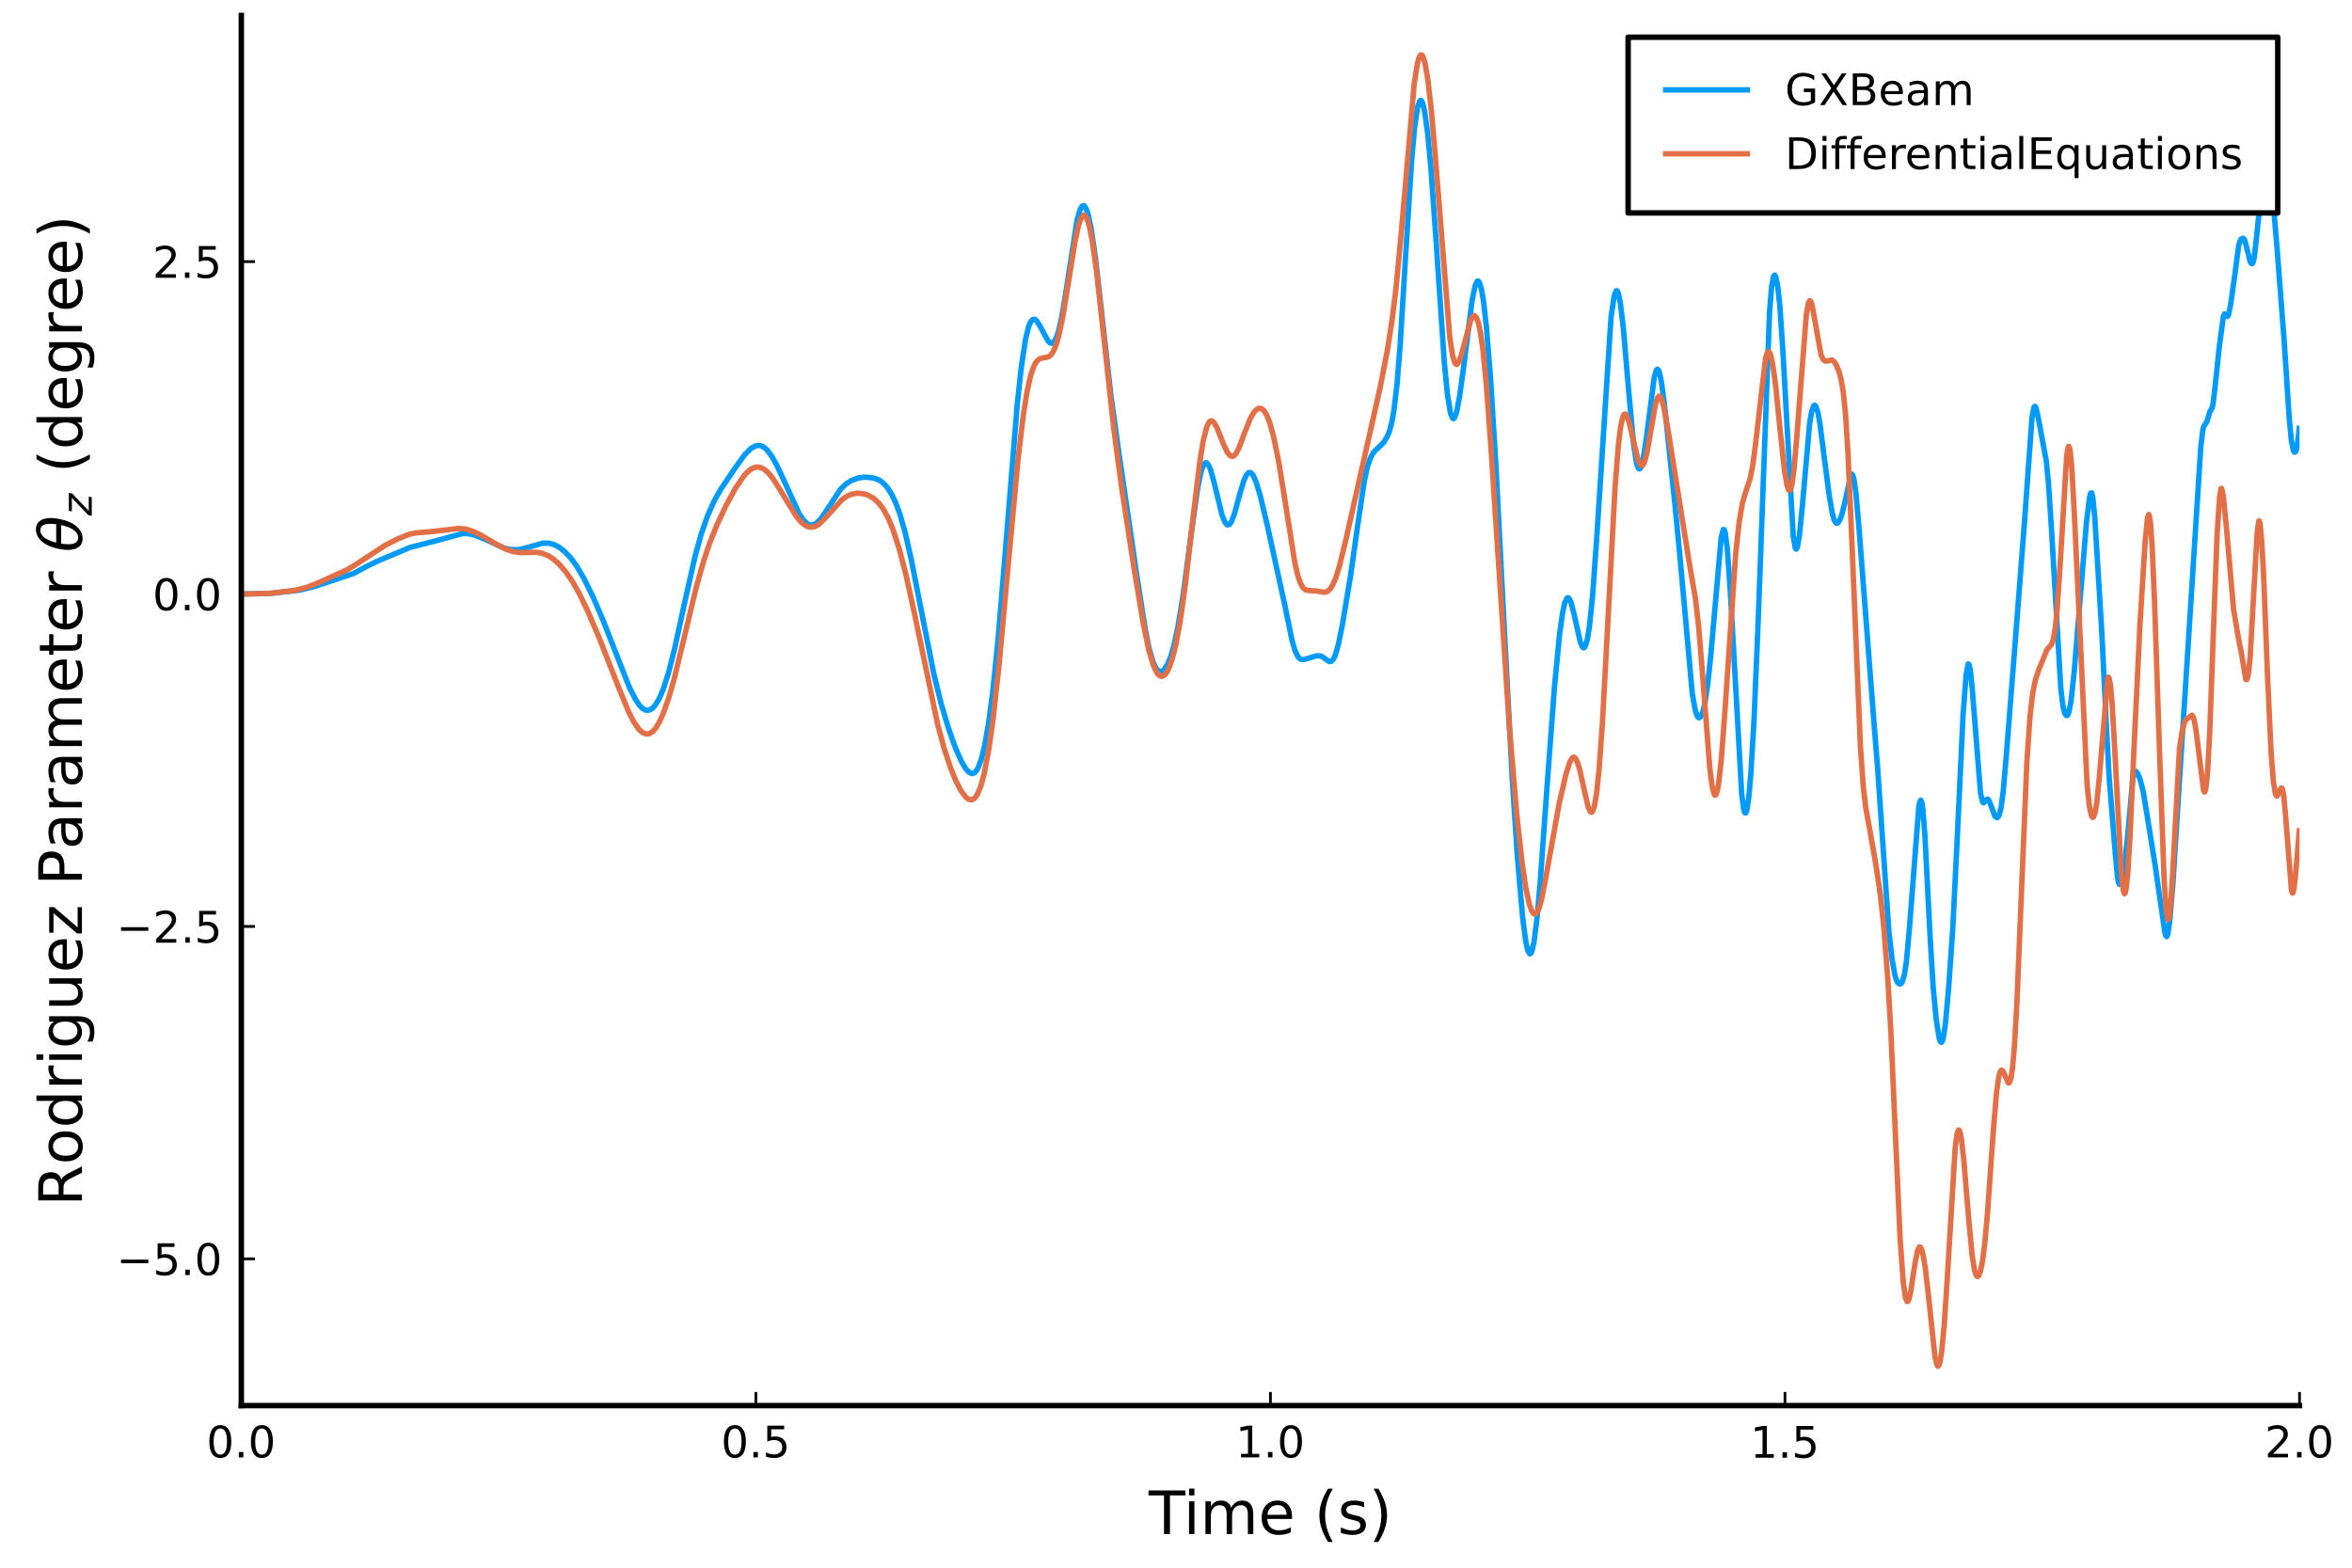 <?xml version="1.0" encoding="utf-8" standalone="no"?>
<!DOCTYPE svg PUBLIC "-//W3C//DTD SVG 1.1//EN"
  "http://www.w3.org/Graphics/SVG/1.1/DTD/svg11.dtd">
<!-- Created with matplotlib (https://matplotlib.org/) -->
<svg height="288pt" version="1.1" viewBox="0 0 432 288" width="432pt" xmlns="http://www.w3.org/2000/svg" xmlns:xlink="http://www.w3.org/1999/xlink">
 <defs>
  <style type="text/css">*{stroke-linecap:butt;stroke-linejoin:round;}</style>
 </defs>
 <g id="figure_1">
  <g id="patch_1">
   <path d="M 0 288 
L 432 288 
L 432 0 
L 0 0 
z
" style="fill:#ffffff;"/>
  </g>
  <g id="axes_1">
   <g id="patch_2">
    <path d="M 44.325 258.225 
L 422.362 258.225 
L 422.362 2.835 
L 44.325 2.835 
z
" style="fill:#ffffff;"/>
   </g>
   <g id="line2d_1">
    <path clip-path="url(#p5c892907d4)" d="M 44.325 109.13 
L 49.617 109.021 
L 54.91 108.439 
L 57.556 107.808 
L 64.928 105.363 
L 67.385 104.028 
L 69.464 103.027 
L 75.324 100.568 
L 77.025 100.132 
L 80.427 99.256 
L 84.964 98.013 
L 86.098 98.053 
L 87.232 98.328 
L 89.122 99.085 
L 92.524 100.671 
L 93.658 100.939 
L 94.982 101.002 
L 96.116 100.795 
L 99.707 99.779 
L 100.841 99.798 
L 101.786 100.052 
L 102.731 100.564 
L 103.676 101.299 
L 104.811 102.483 
L 105.945 104.038 
L 107.268 106.308 
L 108.969 109.765 
L 110.67 113.711 
L 113.127 119.986 
L 115.585 126.231 
L 116.719 128.479 
L 117.475 129.607 
L 118.042 130.169 
L 118.609 130.471 
L 119.176 130.477 
L 119.743 130.182 
L 120.31 129.602 
L 121.066 128.383 
L 121.822 126.61 
L 122.767 123.67 
L 123.901 119.19 
L 125.792 110.53 
L 127.682 102.13 
L 128.816 98.039 
L 129.95 94.795 
L 131.084 92.22 
L 132.407 89.846 
L 135.054 85.927 
L 136.755 83.579 
L 137.889 82.415 
L 138.645 81.976 
L 139.212 81.822 
L 139.779 81.889 
L 140.346 82.184 
L 140.913 82.698 
L 141.669 83.702 
L 142.614 85.349 
L 143.748 87.739 
L 146.773 94.351 
L 147.529 95.493 
L 148.285 96.228 
L 148.852 96.468 
L 149.419 96.419 
L 149.986 96.092 
L 150.742 95.326 
L 151.687 93.986 
L 154.333 89.948 
L 155.279 89.001 
L 156.224 88.355 
L 157.547 87.83 
L 158.681 87.657 
L 159.815 87.723 
L 160.76 87.907 
L 161.516 88.225 
L 162.272 88.773 
L 163.028 89.619 
L 163.784 90.831 
L 164.54 92.423 
L 165.297 94.481 
L 166.242 97.801 
L 167.376 102.781 
L 169.077 111.467 
L 171.534 123.869 
L 172.857 129.257 
L 174.18 133.716 
L 175.504 137.446 
L 176.638 139.975 
L 177.394 141.237 
L 177.961 141.853 
L 178.528 142.11 
L 178.906 142.014 
L 179.284 141.654 
L 179.662 141.03 
L 180.229 139.502 
L 180.796 137.257 
L 181.552 133.038 
L 182.308 127.384 
L 183.253 118.205 
L 184.387 104.623 
L 186.845 74.259 
L 187.601 67.352 
L 188.357 62.362 
L 188.924 60.027 
L 189.302 59.124 
L 189.68 58.696 
L 190.058 58.663 
L 190.436 58.97 
L 191.003 59.885 
L 192.515 62.677 
L 192.893 63.011 
L 193.271 63.043 
L 193.649 62.718 
L 194.027 62.031 
L 194.405 60.933 
L 194.973 58.486 
L 195.729 53.988 
L 197.808 40.545 
L 198.375 38.524 
L 198.753 37.875 
L 198.942 37.769 
L 199.131 37.814 
L 199.509 38.374 
L 199.887 39.52 
L 200.454 42.217 
L 201.21 47.431 
L 202.344 57.466 
L 204.045 72.672 
L 205.369 82.224 
L 208.771 105.534 
L 210.283 115.226 
L 211.039 119.017 
L 211.795 121.647 
L 212.362 122.817 
L 212.74 123.231 
L 213.118 123.381 
L 213.496 123.275 
L 213.874 122.949 
L 214.441 122.057 
L 215.008 120.692 
L 215.576 118.778 
L 216.332 115.31 
L 217.277 109.521 
L 218.6 99.492 
L 219.923 90.004 
L 220.49 87.131 
L 220.868 85.849 
L 221.246 85.155 
L 221.435 85.015 
L 221.624 85.019 
L 222.002 85.458 
L 222.38 86.387 
L 222.947 88.434 
L 224.459 94.643 
L 225.026 96.019 
L 225.405 96.416 
L 225.783 96.375 
L 226.161 95.883 
L 226.728 94.422 
L 227.673 90.937 
L 228.429 88.376 
L 228.996 87.158 
L 229.374 86.809 
L 229.752 86.849 
L 230.13 87.271 
L 230.697 88.507 
L 231.453 90.978 
L 232.776 96.54 
L 235.99 111.207 
L 237.313 117.651 
L 237.88 119.579 
L 238.447 120.726 
L 238.825 121.083 
L 239.203 121.194 
L 239.77 121.093 
L 241.849 120.471 
L 242.605 120.505 
L 243.172 120.858 
L 244.117 121.529 
L 244.495 121.51 
L 244.873 121.142 
L 245.251 120.381 
L 245.819 118.4 
L 246.575 114.693 
L 248.087 105.604 
L 249.41 96.245 
L 250.544 88.621 
L 251.111 85.909 
L 251.678 84.193 
L 252.245 83.163 
L 252.812 82.566 
L 254.135 81.31 
L 254.891 80.007 
L 255.269 78.998 
L 255.648 77.521 
L 256.026 75.428 
L 256.593 70.614 
L 257.16 63.596 
L 258.105 48.111 
L 259.239 30.004 
L 259.806 23.57 
L 260.373 19.674 
L 260.751 18.566 
L 260.94 18.427 
L 261.129 18.562 
L 261.318 18.978 
L 261.696 20.626 
L 262.263 24.843 
L 262.83 30.986 
L 263.775 44.333 
L 265.287 66.627 
L 265.855 72.442 
L 266.422 75.936 
L 266.8 76.834 
L 266.989 76.9 
L 267.178 76.724 
L 267.556 75.655 
L 268.123 72.619 
L 268.879 67.043 
L 270.391 55.133 
L 270.958 52.432 
L 271.336 51.653 
L 271.525 51.641 
L 271.714 51.884 
L 272.092 53.085 
L 272.47 55.249 
L 273.037 60.307 
L 273.793 69.807 
L 274.738 85.177 
L 276.251 114.5 
L 277.763 143.078 
L 278.708 157.458 
L 279.653 168.422 
L 280.22 172.814 
L 280.598 174.586 
L 280.976 175.23 
L 281.165 175.149 
L 281.354 174.795 
L 281.732 173.199 
L 282.299 168.801 
L 282.866 162.467 
L 284.189 143.98 
L 285.512 126.249 
L 286.458 116.461 
L 287.025 112.464 
L 287.403 110.762 
L 287.781 109.92 
L 287.97 109.798 
L 288.159 109.873 
L 288.537 110.613 
L 289.104 112.793 
L 290.238 117.878 
L 290.616 118.815 
L 290.805 119.004 
L 290.994 118.963 
L 291.183 118.689 
L 291.561 117.42 
L 291.939 115.08 
L 292.506 109.582 
L 293.262 99.059 
L 295.908 58.257 
L 296.476 54.347 
L 296.854 53.402 
L 297.043 53.455 
L 297.232 53.854 
L 297.61 55.618 
L 298.177 60.399 
L 299.122 71.554 
L 300.067 81.769 
L 300.634 85.281 
L 301.012 86.128 
L 301.201 86.118 
L 301.39 85.828 
L 301.768 84.483 
L 302.335 80.933 
L 303.847 69.271 
L 304.225 68 
L 304.414 67.827 
L 304.603 67.968 
L 304.792 68.429 
L 305.17 70.233 
L 305.737 74.527 
L 307.628 92.55 
L 308.573 102.414 
L 310.841 127.538 
L 311.408 130.635 
L 311.786 131.639 
L 311.975 131.832 
L 312.164 131.838 
L 312.353 131.685 
L 312.731 130.892 
L 313.109 129.375 
L 313.676 125.683 
L 314.243 120.18 
L 316.133 98.787 
L 316.512 97.29 
L 316.701 97.319 
L 316.89 97.925 
L 317.268 100.875 
L 317.835 109.022 
L 319.914 146.024 
L 320.292 148.763 
L 320.481 149.331 
L 320.67 149.337 
L 320.859 148.79 
L 321.237 146.183 
L 321.615 141.728 
L 322.182 131.981 
L 322.938 113.965 
L 325.017 57.313 
L 325.395 52.678 
L 325.773 50.699 
L 325.962 50.541 
L 326.151 50.839 
L 326.53 52.656 
L 326.908 56.113 
L 327.475 64.547 
L 329.365 98.482 
L 329.743 100.66 
L 329.932 100.88 
L 330.121 100.554 
L 330.499 98.44 
L 331.066 92.697 
L 332.389 77.722 
L 332.767 75.519 
L 333.145 74.51 
L 333.334 74.442 
L 333.523 74.639 
L 333.901 75.79 
L 334.279 77.867 
L 335.035 83.803 
L 335.98 91.027 
L 336.548 94.314 
L 336.926 95.663 
L 337.304 96.131 
L 337.493 96.098 
L 337.871 95.638 
L 338.249 94.685 
L 338.816 92.483 
L 339.95 87.243 
L 340.139 87.103 
L 340.328 87.347 
L 340.517 88.021 
L 340.895 90.683 
L 341.462 97.165 
L 344.108 131.598 
L 344.864 141.017 
L 346.944 171.189 
L 347.511 176.163 
L 348.078 179.326 
L 348.456 180.381 
L 348.834 180.75 
L 349.023 180.769 
L 349.212 180.654 
L 349.401 180.368 
L 349.779 179.083 
L 350.157 176.628 
L 350.724 170.407 
L 352.425 148.339 
L 352.614 147.32 
L 352.803 146.989 
L 352.992 147.432 
L 353.181 148.687 
L 353.559 153.518 
L 354.504 171.978 
L 355.071 181.397 
L 355.638 187.379 
L 356.205 190.832 
L 356.394 191.355 
L 356.583 191.493 
L 356.773 191.225 
L 356.962 190.536 
L 357.34 187.881 
L 357.907 181.573 
L 358.663 170.68 
L 359.419 155.581 
L 360.553 131.488 
L 361.12 123.936 
L 361.498 121.991 
L 361.687 122.15 
L 361.876 123.033 
L 362.254 126.591 
L 363.766 145.679 
L 364.144 147.325 
L 364.333 147.489 
L 364.711 147.075 
L 364.9 146.858 
L 365.089 146.814 
L 365.278 146.99 
L 365.656 147.875 
L 366.412 149.971 
L 366.791 150.228 
L 366.98 150.112 
L 367.169 149.803 
L 367.547 148.364 
L 367.925 145.55 
L 368.492 138.98 
L 370.004 119.742 
L 371.894 95.228 
L 373.217 76.791 
L 373.595 74.783 
L 373.784 74.643 
L 373.973 74.99 
L 374.351 76.642 
L 375.863 84.764 
L 376.241 88.707 
L 376.808 97.243 
L 378.51 126.419 
L 378.888 129.627 
L 379.266 131.096 
L 379.455 131.39 
L 379.644 131.459 
L 379.833 131.274 
L 380.022 130.781 
L 380.4 128.757 
L 380.967 123.518 
L 382.29 107.335 
L 383.235 95.89 
L 383.802 91.34 
L 383.991 90.609 
L 384.18 90.536 
L 384.369 91.232 
L 384.747 94.964 
L 386.07 116.548 
L 386.826 132.199 
L 387.394 142.801 
L 388.528 156.809 
L 388.906 160.931 
L 389.095 162.058 
L 389.284 162.472 
L 389.473 162.333 
L 389.851 161.104 
L 390.229 158.933 
L 390.796 153.596 
L 391.741 142.996 
L 392.119 141.738 
L 392.308 141.705 
L 392.686 142.191 
L 393.064 143.148 
L 393.631 145.325 
L 394.387 149.901 
L 395.899 159.32 
L 397.601 171.155 
L 397.79 171.893 
L 397.979 172.065 
L 398.168 171.597 
L 398.546 168.998 
L 399.113 162.315 
L 400.058 147.245 
L 401.192 129.725 
L 404.216 82.235 
L 404.594 79.031 
L 404.783 78.317 
L 405.35 77.47 
L 405.917 75.581 
L 406.295 74.953 
L 406.484 74.201 
L 406.862 70.951 
L 407.619 63.748 
L 408.375 58.125 
L 408.564 57.686 
L 408.753 57.745 
L 409.131 58.126 
L 409.32 57.839 
L 409.698 56.033 
L 410.454 50.649 
L 411.21 44.975 
L 411.588 43.952 
L 411.966 43.768 
L 412.155 43.896 
L 412.344 44.258 
L 412.722 45.724 
L 413.289 48.04 
L 413.478 48.396 
L 413.667 48.455 
L 413.856 48.122 
L 414.045 47.273 
L 414.423 43.979 
L 415.179 36.709 
L 415.935 32.256 
L 416.313 30.737 
L 416.502 30.423 
L 416.691 30.646 
L 416.88 31.479 
L 417.448 36.326 
L 418.204 45.214 
L 419.527 62.441 
L 420.472 76.847 
L 420.85 80.797 
L 421.228 82.758 
L 421.417 83.065 
L 421.606 83.012 
L 421.795 82.578 
L 421.984 81.67 
L 422.362 78.205 
L 422.362 78.205 
" style="fill:none;stroke:#009afa;"/>
   </g>
   <g id="matplotlib.axis_1">
    <g id="xtick_1">
     <g id="line2d_2">
      <defs>
       <path d="M 0 0 
L 0 -2.5 
" id="m5d457c2676" style="stroke:#000000;stroke-width:0.5;"/>
      </defs>
      <g>
       <use style="stroke:#000000;stroke-width:0.5;" x="44.325" xlink:href="#m5d457c2676" y="258.225"/>
      </g>
     </g>
     <g id="text_1">
      <!-- $\mathregular{0.0}$ -->
      <g transform="translate(37.925 267.804)scale(0.08 -0.08)">
       <defs>
        <path d="M 31.781 66.406 
Q 24.172 66.406 20.328 58.906 
Q 16.5 51.422 16.5 36.375 
Q 16.5 21.391 20.328 13.891 
Q 24.172 6.391 31.781 6.391 
Q 39.453 6.391 43.281 13.891 
Q 47.125 21.391 47.125 36.375 
Q 47.125 51.422 43.281 58.906 
Q 39.453 66.406 31.781 66.406 
z
M 31.781 74.219 
Q 44.047 74.219 50.516 64.516 
Q 56.984 54.828 56.984 36.375 
Q 56.984 17.969 50.516 8.266 
Q 44.047 -1.422 31.781 -1.422 
Q 19.531 -1.422 13.062 8.266 
Q 6.594 17.969 6.594 36.375 
Q 6.594 54.828 13.062 64.516 
Q 19.531 74.219 31.781 74.219 
z
" id="DejaVuSans-48"/>
        <path d="M 10.688 12.406 
L 21 12.406 
L 21 0 
L 10.688 0 
z
" id="DejaVuSans-46"/>
       </defs>
       <use transform="translate(0 0.781)" xlink:href="#DejaVuSans-48"/>
       <use transform="translate(63.623 0.781)" xlink:href="#DejaVuSans-46"/>
       <use transform="translate(95.41 0.781)" xlink:href="#DejaVuSans-48"/>
      </g>
     </g>
    </g>
    <g id="xtick_2">
     <g id="line2d_3">
      <g>
       <use style="stroke:#000000;stroke-width:0.5;" x="138.834" xlink:href="#m5d457c2676" y="258.225"/>
      </g>
     </g>
     <g id="text_2">
      <!-- $\mathregular{0.5}$ -->
      <g transform="translate(132.434 267.804)scale(0.08 -0.08)">
       <defs>
        <path d="M 10.797 72.906 
L 49.516 72.906 
L 49.516 64.594 
L 19.828 64.594 
L 19.828 46.734 
Q 21.969 47.469 24.109 47.828 
Q 26.266 48.188 28.422 48.188 
Q 40.625 48.188 47.75 41.5 
Q 54.891 34.812 54.891 23.391 
Q 54.891 11.625 47.562 5.094 
Q 40.234 -1.422 26.906 -1.422 
Q 22.312 -1.422 17.547 -0.641 
Q 12.797 0.141 7.719 1.703 
L 7.719 11.625 
Q 12.109 9.234 16.797 8.062 
Q 21.484 6.891 26.703 6.891 
Q 35.156 6.891 40.078 11.328 
Q 45.016 15.766 45.016 23.391 
Q 45.016 31 40.078 35.438 
Q 35.156 39.891 26.703 39.891 
Q 22.75 39.891 18.812 39.016 
Q 14.891 38.141 10.797 36.281 
z
" id="DejaVuSans-53"/>
       </defs>
       <use transform="translate(0 0.781)" xlink:href="#DejaVuSans-48"/>
       <use transform="translate(63.623 0.781)" xlink:href="#DejaVuSans-46"/>
       <use transform="translate(95.41 0.781)" xlink:href="#DejaVuSans-53"/>
      </g>
     </g>
    </g>
    <g id="xtick_3">
     <g id="line2d_4">
      <g>
       <use style="stroke:#000000;stroke-width:0.5;" x="233.343" xlink:href="#m5d457c2676" y="258.225"/>
      </g>
     </g>
     <g id="text_3">
      <!-- $\mathregular{1.0}$ -->
      <g transform="translate(226.943 267.804)scale(0.08 -0.08)">
       <defs>
        <path d="M 12.406 8.297 
L 28.516 8.297 
L 28.516 63.922 
L 10.984 60.406 
L 10.984 69.391 
L 28.422 72.906 
L 38.281 72.906 
L 38.281 8.297 
L 54.391 8.297 
L 54.391 0 
L 12.406 0 
z
" id="DejaVuSans-49"/>
       </defs>
       <use transform="translate(0 0.781)" xlink:href="#DejaVuSans-49"/>
       <use transform="translate(63.623 0.781)" xlink:href="#DejaVuSans-46"/>
       <use transform="translate(95.41 0.781)" xlink:href="#DejaVuSans-48"/>
      </g>
     </g>
    </g>
    <g id="xtick_4">
     <g id="line2d_5">
      <g>
       <use style="stroke:#000000;stroke-width:0.5;" x="327.853" xlink:href="#m5d457c2676" y="258.225"/>
      </g>
     </g>
     <g id="text_4">
      <!-- $\mathregular{1.5}$ -->
      <g transform="translate(321.453 267.804)scale(0.08 -0.08)">
       <use transform="translate(0 0.094)" xlink:href="#DejaVuSans-49"/>
       <use transform="translate(63.623 0.094)" xlink:href="#DejaVuSans-46"/>
       <use transform="translate(95.41 0.094)" xlink:href="#DejaVuSans-53"/>
      </g>
     </g>
    </g>
    <g id="xtick_5">
     <g id="line2d_6">
      <g>
       <use style="stroke:#000000;stroke-width:0.5;" x="422.362" xlink:href="#m5d457c2676" y="258.225"/>
      </g>
     </g>
     <g id="text_5">
      <!-- $\mathregular{2.0}$ -->
      <g transform="translate(415.962 267.804)scale(0.08 -0.08)">
       <defs>
        <path d="M 19.188 8.297 
L 53.609 8.297 
L 53.609 0 
L 7.328 0 
L 7.328 8.297 
Q 12.938 14.109 22.625 23.891 
Q 32.328 33.688 34.812 36.531 
Q 39.547 41.844 41.422 45.531 
Q 43.312 49.219 43.312 52.781 
Q 43.312 58.594 39.234 62.25 
Q 35.156 65.922 28.609 65.922 
Q 23.969 65.922 18.812 64.312 
Q 13.672 62.703 7.812 59.422 
L 7.812 69.391 
Q 13.766 71.781 18.938 73 
Q 24.125 74.219 28.422 74.219 
Q 39.75 74.219 46.484 68.547 
Q 53.219 62.891 53.219 53.422 
Q 53.219 48.922 51.531 44.891 
Q 49.859 40.875 45.406 35.406 
Q 44.188 33.984 37.641 27.219 
Q 31.109 20.453 19.188 8.297 
z
" id="DejaVuSans-50"/>
       </defs>
       <use transform="translate(0 0.781)" xlink:href="#DejaVuSans-50"/>
       <use transform="translate(63.623 0.781)" xlink:href="#DejaVuSans-46"/>
       <use transform="translate(95.41 0.781)" xlink:href="#DejaVuSans-48"/>
      </g>
     </g>
    </g>
    <g id="text_6">
     <!-- Time (s) -->
     <g transform="translate(210.982 281.826)scale(0.11 -0.11)">
      <defs>
       <path d="M -0.297 72.906 
L 61.375 72.906 
L 61.375 64.594 
L 35.5 64.594 
L 35.5 0 
L 25.594 0 
L 25.594 64.594 
L -0.297 64.594 
z
" id="DejaVuSans-84"/>
       <path d="M 9.422 54.688 
L 18.406 54.688 
L 18.406 0 
L 9.422 0 
z
M 9.422 75.984 
L 18.406 75.984 
L 18.406 64.594 
L 9.422 64.594 
z
" id="DejaVuSans-105"/>
       <path d="M 52 44.188 
Q 55.375 50.25 60.062 53.125 
Q 64.75 56 71.094 56 
Q 79.641 56 84.281 50.016 
Q 88.922 44.047 88.922 33.016 
L 88.922 0 
L 79.891 0 
L 79.891 32.719 
Q 79.891 40.578 77.094 44.375 
Q 74.312 48.188 68.609 48.188 
Q 61.625 48.188 57.562 43.547 
Q 53.516 38.922 53.516 30.906 
L 53.516 0 
L 44.484 0 
L 44.484 32.719 
Q 44.484 40.625 41.703 44.406 
Q 38.922 48.188 33.109 48.188 
Q 26.219 48.188 22.156 43.531 
Q 18.109 38.875 18.109 30.906 
L 18.109 0 
L 9.078 0 
L 9.078 54.688 
L 18.109 54.688 
L 18.109 46.188 
Q 21.188 51.219 25.484 53.609 
Q 29.781 56 35.688 56 
Q 41.656 56 45.828 52.969 
Q 50 49.953 52 44.188 
z
" id="DejaVuSans-109"/>
       <path d="M 56.203 29.594 
L 56.203 25.203 
L 14.891 25.203 
Q 15.484 15.922 20.484 11.062 
Q 25.484 6.203 34.422 6.203 
Q 39.594 6.203 44.453 7.469 
Q 49.312 8.734 54.109 11.281 
L 54.109 2.781 
Q 49.266 0.734 44.188 -0.344 
Q 39.109 -1.422 33.891 -1.422 
Q 20.797 -1.422 13.156 6.188 
Q 5.516 13.812 5.516 26.812 
Q 5.516 40.234 12.766 48.109 
Q 20.016 56 32.328 56 
Q 43.359 56 49.781 48.891 
Q 56.203 41.797 56.203 29.594 
z
M 47.219 32.234 
Q 47.125 39.594 43.094 43.984 
Q 39.062 48.391 32.422 48.391 
Q 24.906 48.391 20.391 44.141 
Q 15.875 39.891 15.188 32.172 
z
" id="DejaVuSans-101"/>
       <path id="DejaVuSans-32"/>
       <path d="M 31 75.875 
Q 24.469 64.656 21.281 53.656 
Q 18.109 42.672 18.109 31.391 
Q 18.109 20.125 21.312 9.062 
Q 24.516 -2 31 -13.188 
L 23.188 -13.188 
Q 15.875 -1.703 12.234 9.375 
Q 8.594 20.453 8.594 31.391 
Q 8.594 42.281 12.203 53.312 
Q 15.828 64.359 23.188 75.875 
z
" id="DejaVuSans-40"/>
       <path d="M 44.281 53.078 
L 44.281 44.578 
Q 40.484 46.531 36.375 47.5 
Q 32.281 48.484 27.875 48.484 
Q 21.188 48.484 17.844 46.438 
Q 14.5 44.391 14.5 40.281 
Q 14.5 37.156 16.891 35.375 
Q 19.281 33.594 26.516 31.984 
L 29.594 31.297 
Q 39.156 29.25 43.188 25.516 
Q 47.219 21.781 47.219 15.094 
Q 47.219 7.469 41.188 3.016 
Q 35.156 -1.422 24.609 -1.422 
Q 20.219 -1.422 15.453 -0.562 
Q 10.688 0.297 5.422 2 
L 5.422 11.281 
Q 10.406 8.688 15.234 7.391 
Q 20.062 6.109 24.812 6.109 
Q 31.156 6.109 34.562 8.281 
Q 37.984 10.453 37.984 14.406 
Q 37.984 18.062 35.516 20.016 
Q 33.062 21.969 24.703 23.781 
L 21.578 24.516 
Q 13.234 26.266 9.516 29.906 
Q 5.812 33.547 5.812 39.891 
Q 5.812 47.609 11.281 51.797 
Q 16.75 56 26.812 56 
Q 31.781 56 36.172 55.266 
Q 40.578 54.547 44.281 53.078 
z
" id="DejaVuSans-115"/>
       <path d="M 8.016 75.875 
L 15.828 75.875 
Q 23.141 64.359 26.781 53.312 
Q 30.422 42.281 30.422 31.391 
Q 30.422 20.453 26.781 9.375 
Q 23.141 -1.703 15.828 -13.188 
L 8.016 -13.188 
Q 14.5 -2 17.703 9.062 
Q 20.906 20.125 20.906 31.391 
Q 20.906 42.672 17.703 53.656 
Q 14.5 64.656 8.016 75.875 
z
" id="DejaVuSans-41"/>
      </defs>
      <use xlink:href="#DejaVuSans-84"/>
      <use x="57.959" xlink:href="#DejaVuSans-105"/>
      <use x="85.742" xlink:href="#DejaVuSans-109"/>
      <use x="183.154" xlink:href="#DejaVuSans-101"/>
      <use x="244.678" xlink:href="#DejaVuSans-32"/>
      <use x="276.465" xlink:href="#DejaVuSans-40"/>
      <use x="315.479" xlink:href="#DejaVuSans-115"/>
      <use x="367.578" xlink:href="#DejaVuSans-41"/>
     </g>
    </g>
   </g>
   <g id="matplotlib.axis_2">
    <g id="ytick_1">
     <g id="line2d_7">
      <defs>
       <path d="M 0 0 
L 2.5 0 
" id="mfe97637f0b" style="stroke:#000000;stroke-width:0.5;"/>
      </defs>
      <g>
       <use style="stroke:#000000;stroke-width:0.5;" x="44.325" xlink:href="#mfe97637f0b" y="231.266"/>
      </g>
     </g>
     <g id="text_7">
      <!-- $\mathregular{-5.0}$ -->
      <g transform="translate(21.385 234.305)scale(0.08 -0.08)">
       <defs>
        <path d="M 10.594 35.5 
L 73.188 35.5 
L 73.188 27.203 
L 10.594 27.203 
z
" id="DejaVuSans-8722"/>
       </defs>
       <use transform="translate(0 0.781)" xlink:href="#DejaVuSans-8722"/>
       <use transform="translate(83.789 0.781)" xlink:href="#DejaVuSans-53"/>
       <use transform="translate(147.412 0.781)" xlink:href="#DejaVuSans-46"/>
       <use transform="translate(179.199 0.781)" xlink:href="#DejaVuSans-48"/>
      </g>
     </g>
    </g>
    <g id="ytick_2">
     <g id="line2d_8">
      <g>
       <use style="stroke:#000000;stroke-width:0.5;" x="44.325" xlink:href="#mfe97637f0b" y="170.198"/>
      </g>
     </g>
     <g id="text_8">
      <!-- $\mathregular{-2.5}$ -->
      <g transform="translate(21.385 173.237)scale(0.08 -0.08)">
       <use transform="translate(0 0.781)" xlink:href="#DejaVuSans-8722"/>
       <use transform="translate(83.789 0.781)" xlink:href="#DejaVuSans-50"/>
       <use transform="translate(147.412 0.781)" xlink:href="#DejaVuSans-46"/>
       <use transform="translate(179.199 0.781)" xlink:href="#DejaVuSans-53"/>
      </g>
     </g>
    </g>
    <g id="ytick_3">
     <g id="line2d_9">
      <g>
       <use style="stroke:#000000;stroke-width:0.5;" x="44.325" xlink:href="#mfe97637f0b" y="109.13"/>
      </g>
     </g>
     <g id="text_9">
      <!-- $\mathregular{0.0}$ -->
      <g transform="translate(28.025 112.169)scale(0.08 -0.08)">
       <use transform="translate(0 0.781)" xlink:href="#DejaVuSans-48"/>
       <use transform="translate(63.623 0.781)" xlink:href="#DejaVuSans-46"/>
       <use transform="translate(95.41 0.781)" xlink:href="#DejaVuSans-48"/>
      </g>
     </g>
    </g>
    <g id="ytick_4">
     <g id="line2d_10">
      <g>
       <use style="stroke:#000000;stroke-width:0.5;" x="44.325" xlink:href="#mfe97637f0b" y="48.061"/>
      </g>
     </g>
     <g id="text_10">
      <!-- $\mathregular{2.5}$ -->
      <g transform="translate(28.025 51.101)scale(0.08 -0.08)">
       <use transform="translate(0 0.781)" xlink:href="#DejaVuSans-50"/>
       <use transform="translate(63.623 0.781)" xlink:href="#DejaVuSans-46"/>
       <use transform="translate(95.41 0.781)" xlink:href="#DejaVuSans-53"/>
      </g>
     </g>
    </g>
    <g id="text_11">
     <!-- Rodriguez Parameter $\theta_z$ (degree) -->
     <g transform="translate(15.075 221.61)rotate(-90)scale(0.11 -0.11)">
      <defs>
       <path d="M 44.391 34.188 
Q 47.562 33.109 50.562 29.594 
Q 53.562 26.078 56.594 19.922 
L 66.609 0 
L 56 0 
L 46.688 18.703 
Q 43.062 26.031 39.672 28.422 
Q 36.281 30.812 30.422 30.812 
L 19.672 30.812 
L 19.672 0 
L 9.812 0 
L 9.812 72.906 
L 32.078 72.906 
Q 44.578 72.906 50.734 67.672 
Q 56.891 62.453 56.891 51.906 
Q 56.891 45.016 53.688 40.469 
Q 50.484 35.938 44.391 34.188 
z
M 19.672 64.797 
L 19.672 38.922 
L 32.078 38.922 
Q 39.203 38.922 42.844 42.219 
Q 46.484 45.516 46.484 51.906 
Q 46.484 58.297 42.844 61.547 
Q 39.203 64.797 32.078 64.797 
z
" id="DejaVuSans-82"/>
       <path d="M 30.609 48.391 
Q 23.391 48.391 19.188 42.75 
Q 14.984 37.109 14.984 27.297 
Q 14.984 17.484 19.156 11.844 
Q 23.344 6.203 30.609 6.203 
Q 37.797 6.203 41.984 11.859 
Q 46.188 17.531 46.188 27.297 
Q 46.188 37.016 41.984 42.703 
Q 37.797 48.391 30.609 48.391 
z
M 30.609 56 
Q 42.328 56 49.016 48.375 
Q 55.719 40.766 55.719 27.297 
Q 55.719 13.875 49.016 6.219 
Q 42.328 -1.422 30.609 -1.422 
Q 18.844 -1.422 12.172 6.219 
Q 5.516 13.875 5.516 27.297 
Q 5.516 40.766 12.172 48.375 
Q 18.844 56 30.609 56 
z
" id="DejaVuSans-111"/>
       <path d="M 45.406 46.391 
L 45.406 75.984 
L 54.391 75.984 
L 54.391 0 
L 45.406 0 
L 45.406 8.203 
Q 42.578 3.328 38.25 0.953 
Q 33.938 -1.422 27.875 -1.422 
Q 17.969 -1.422 11.734 6.484 
Q 5.516 14.406 5.516 27.297 
Q 5.516 40.188 11.734 48.094 
Q 17.969 56 27.875 56 
Q 33.938 56 38.25 53.625 
Q 42.578 51.266 45.406 46.391 
z
M 14.797 27.297 
Q 14.797 17.391 18.875 11.75 
Q 22.953 6.109 30.078 6.109 
Q 37.203 6.109 41.297 11.75 
Q 45.406 17.391 45.406 27.297 
Q 45.406 37.203 41.297 42.844 
Q 37.203 48.484 30.078 48.484 
Q 22.953 48.484 18.875 42.844 
Q 14.797 37.203 14.797 27.297 
z
" id="DejaVuSans-100"/>
       <path d="M 41.109 46.297 
Q 39.594 47.172 37.812 47.578 
Q 36.031 48 33.891 48 
Q 26.266 48 22.188 43.047 
Q 18.109 38.094 18.109 28.812 
L 18.109 0 
L 9.078 0 
L 9.078 54.688 
L 18.109 54.688 
L 18.109 46.188 
Q 20.953 51.172 25.484 53.578 
Q 30.031 56 36.531 56 
Q 37.453 56 38.578 55.875 
Q 39.703 55.766 41.062 55.516 
z
" id="DejaVuSans-114"/>
       <path d="M 45.406 27.984 
Q 45.406 37.75 41.375 43.109 
Q 37.359 48.484 30.078 48.484 
Q 22.859 48.484 18.828 43.109 
Q 14.797 37.75 14.797 27.984 
Q 14.797 18.266 18.828 12.891 
Q 22.859 7.516 30.078 7.516 
Q 37.359 7.516 41.375 12.891 
Q 45.406 18.266 45.406 27.984 
z
M 54.391 6.781 
Q 54.391 -7.172 48.188 -13.984 
Q 42 -20.797 29.203 -20.797 
Q 24.469 -20.797 20.266 -20.094 
Q 16.062 -19.391 12.109 -17.922 
L 12.109 -9.188 
Q 16.062 -11.328 19.922 -12.344 
Q 23.781 -13.375 27.781 -13.375 
Q 36.625 -13.375 41.016 -8.766 
Q 45.406 -4.156 45.406 5.172 
L 45.406 9.625 
Q 42.625 4.781 38.281 2.391 
Q 33.938 0 27.875 0 
Q 17.828 0 11.672 7.656 
Q 5.516 15.328 5.516 27.984 
Q 5.516 40.672 11.672 48.328 
Q 17.828 56 27.875 56 
Q 33.938 56 38.281 53.609 
Q 42.625 51.219 45.406 46.391 
L 45.406 54.688 
L 54.391 54.688 
z
" id="DejaVuSans-103"/>
       <path d="M 8.5 21.578 
L 8.5 54.688 
L 17.484 54.688 
L 17.484 21.922 
Q 17.484 14.156 20.5 10.266 
Q 23.531 6.391 29.594 6.391 
Q 36.859 6.391 41.078 11.031 
Q 45.312 15.672 45.312 23.688 
L 45.312 54.688 
L 54.297 54.688 
L 54.297 0 
L 45.312 0 
L 45.312 8.406 
Q 42.047 3.422 37.719 1 
Q 33.406 -1.422 27.688 -1.422 
Q 18.266 -1.422 13.375 4.438 
Q 8.5 10.297 8.5 21.578 
z
M 31.109 56 
z
" id="DejaVuSans-117"/>
       <path d="M 5.516 54.688 
L 48.188 54.688 
L 48.188 46.484 
L 14.406 7.172 
L 48.188 7.172 
L 48.188 0 
L 4.297 0 
L 4.297 8.203 
L 38.094 47.516 
L 5.516 47.516 
z
" id="DejaVuSans-122"/>
       <path d="M 19.672 64.797 
L 19.672 37.406 
L 32.078 37.406 
Q 38.969 37.406 42.719 40.969 
Q 46.484 44.531 46.484 51.125 
Q 46.484 57.672 42.719 61.234 
Q 38.969 64.797 32.078 64.797 
z
M 9.812 72.906 
L 32.078 72.906 
Q 44.344 72.906 50.609 67.359 
Q 56.891 61.812 56.891 51.125 
Q 56.891 40.328 50.609 34.812 
Q 44.344 29.297 32.078 29.297 
L 19.672 29.297 
L 19.672 0 
L 9.812 0 
z
" id="DejaVuSans-80"/>
       <path d="M 34.281 27.484 
Q 23.391 27.484 19.188 25 
Q 14.984 22.516 14.984 16.5 
Q 14.984 11.719 18.141 8.906 
Q 21.297 6.109 26.703 6.109 
Q 34.188 6.109 38.703 11.406 
Q 43.219 16.703 43.219 25.484 
L 43.219 27.484 
z
M 52.203 31.203 
L 52.203 0 
L 43.219 0 
L 43.219 8.297 
Q 40.141 3.328 35.547 0.953 
Q 30.953 -1.422 24.312 -1.422 
Q 15.922 -1.422 10.953 3.297 
Q 6 8.016 6 15.922 
Q 6 25.141 12.172 29.828 
Q 18.359 34.516 30.609 34.516 
L 43.219 34.516 
L 43.219 35.406 
Q 43.219 41.609 39.141 45 
Q 35.062 48.391 27.688 48.391 
Q 23 48.391 18.547 47.266 
Q 14.109 46.141 10.016 43.891 
L 10.016 52.203 
Q 14.938 54.109 19.578 55.047 
Q 24.219 56 28.609 56 
Q 40.484 56 46.344 49.844 
Q 52.203 43.703 52.203 31.203 
z
" id="DejaVuSans-97"/>
       <path d="M 18.312 70.219 
L 18.312 54.688 
L 36.812 54.688 
L 36.812 47.703 
L 18.312 47.703 
L 18.312 18.016 
Q 18.312 11.328 20.141 9.422 
Q 21.969 7.516 27.594 7.516 
L 36.812 7.516 
L 36.812 0 
L 27.594 0 
Q 17.188 0 13.234 3.875 
Q 9.281 7.766 9.281 18.016 
L 9.281 47.703 
L 2.688 47.703 
L 2.688 54.688 
L 9.281 54.688 
L 9.281 70.219 
z
" id="DejaVuSans-116"/>
       <path d="M 45.516 34.672 
L 14.453 34.672 
Q 12.359 20.062 14.5 13.875 
Q 17.188 6.25 24.469 6.25 
Q 31.781 6.25 37.359 13.922 
Q 42.234 20.656 45.516 34.672 
z
M 47.016 42.969 
Q 48.344 56.844 46.625 61.719 
Q 43.953 69.438 36.766 69.438 
Q 29.297 69.438 23.828 61.812 
Q 19.531 55.672 16.156 42.969 
z
M 38.188 76.766 
Q 49.906 76.766 54.594 66.406 
Q 59.281 56.109 55.719 37.844 
Q 52.203 19.625 43.453 9.281 
Q 34.766 -1.125 23.047 -1.125 
Q 11.281 -1.125 6.641 9.281 
Q 2 19.625 5.516 37.844 
Q 9.078 56.109 17.719 66.406 
Q 26.422 76.766 38.188 76.766 
z
" id="DejaVuSans-Oblique-952"/>
       <path d="M 11.625 54.688 
L 54.297 54.688 
L 52.688 46.484 
L 11.531 7.172 
L 45.516 7.172 
L 44.094 0 
L -0.297 0 
L 1.312 8.203 
L 42.484 47.516 
L 10.203 47.516 
z
" id="DejaVuSans-Oblique-122"/>
      </defs>
      <use transform="translate(0 0.234)" xlink:href="#DejaVuSans-82"/>
      <use transform="translate(69.482 0.234)" xlink:href="#DejaVuSans-111"/>
      <use transform="translate(130.664 0.234)" xlink:href="#DejaVuSans-100"/>
      <use transform="translate(194.141 0.234)" xlink:href="#DejaVuSans-114"/>
      <use transform="translate(235.254 0.234)" xlink:href="#DejaVuSans-105"/>
      <use transform="translate(263.037 0.234)" xlink:href="#DejaVuSans-103"/>
      <use transform="translate(326.514 0.234)" xlink:href="#DejaVuSans-117"/>
      <use transform="translate(389.893 0.234)" xlink:href="#DejaVuSans-101"/>
      <use transform="translate(451.416 0.234)" xlink:href="#DejaVuSans-122"/>
      <use transform="translate(503.906 0.234)" xlink:href="#DejaVuSans-32"/>
      <use transform="translate(535.693 0.234)" xlink:href="#DejaVuSans-80"/>
      <use transform="translate(595.996 0.234)" xlink:href="#DejaVuSans-97"/>
      <use transform="translate(657.275 0.234)" xlink:href="#DejaVuSans-114"/>
      <use transform="translate(698.389 0.234)" xlink:href="#DejaVuSans-97"/>
      <use transform="translate(759.668 0.234)" xlink:href="#DejaVuSans-109"/>
      <use transform="translate(857.08 0.234)" xlink:href="#DejaVuSans-101"/>
      <use transform="translate(918.604 0.234)" xlink:href="#DejaVuSans-116"/>
      <use transform="translate(957.812 0.234)" xlink:href="#DejaVuSans-101"/>
      <use transform="translate(1019.336 0.234)" xlink:href="#DejaVuSans-114"/>
      <use transform="translate(1060.449 0.234)" xlink:href="#DejaVuSans-32"/>
      <use transform="translate(1092.236 0.234)" xlink:href="#DejaVuSans-Oblique-952"/>
      <use transform="translate(1153.418 -16.172)scale(0.7)" xlink:href="#DejaVuSans-Oblique-122"/>
      <use transform="translate(1192.896 0.234)" xlink:href="#DejaVuSans-32"/>
      <use transform="translate(1224.683 0.234)" xlink:href="#DejaVuSans-40"/>
      <use transform="translate(1263.696 0.234)" xlink:href="#DejaVuSans-100"/>
      <use transform="translate(1327.173 0.234)" xlink:href="#DejaVuSans-101"/>
      <use transform="translate(1388.696 0.234)" xlink:href="#DejaVuSans-103"/>
      <use transform="translate(1452.173 0.234)" xlink:href="#DejaVuSans-114"/>
      <use transform="translate(1493.286 0.234)" xlink:href="#DejaVuSans-101"/>
      <use transform="translate(1554.81 0.234)" xlink:href="#DejaVuSans-101"/>
      <use transform="translate(1616.333 0.234)" xlink:href="#DejaVuSans-41"/>
     </g>
    </g>
   </g>
   <g id="line2d_11">
    <path clip-path="url(#p5c892907d4)" d="M 44.325 109.13 
L 49.469 109.02 
L 54.075 108.469 
L 56.301 107.9 
L 58.164 107.196 
L 63.825 104.647 
L 65.673 103.495 
L 70.803 100.138 
L 73.167 98.952 
L 75.175 98.147 
L 76.343 97.899 
L 79.21 97.661 
L 81.61 97.396 
L 84.283 97.072 
L 85.55 97.199 
L 86.646 97.519 
L 88.315 98.298 
L 91.168 99.979 
L 92.836 100.854 
L 94.222 101.322 
L 95.471 101.521 
L 96.861 101.49 
L 98.505 101.456 
L 99.593 101.65 
L 100.62 102.055 
L 101.602 102.664 
L 102.692 103.628 
L 103.887 105.021 
L 105.136 106.825 
L 106.362 108.974 
L 108.061 112.509 
L 110.075 117.233 
L 113.46 125.872 
L 115.405 130.647 
L 116.33 132.491 
L 117.348 133.977 
L 118.029 134.588 
L 118.683 134.844 
L 119.279 134.773 
L 119.862 134.407 
L 120.416 133.788 
L 121.08 132.704 
L 121.797 131.14 
L 122.804 128.301 
L 123.859 124.601 
L 125.403 118.239 
L 127.901 107.808 
L 129.205 103.178 
L 130.338 99.793 
L 131.615 96.588 
L 133.329 92.908 
L 135.094 89.679 
L 136.567 87.52 
L 137.343 86.662 
L 138.091 86.086 
L 138.837 85.803 
L 139.556 85.83 
L 140.297 86.165 
L 141.096 86.847 
L 141.973 87.924 
L 143.285 89.984 
L 146.188 94.763 
L 147.157 95.923 
L 148.051 96.612 
L 148.637 96.83 
L 149.278 96.841 
L 149.857 96.652 
L 150.537 96.209 
L 151.513 95.253 
L 154.654 91.779 
L 155.55 91.157 
L 156.468 90.765 
L 157.537 90.6 
L 158.564 90.7 
L 159.445 90.973 
L 160.419 91.515 
L 161.391 92.395 
L 162.287 93.603 
L 163.194 95.296 
L 164.081 97.462 
L 165.206 100.976 
L 166.413 105.648 
L 167.984 112.802 
L 172.2 132.968 
L 173.378 137.378 
L 174.593 141.069 
L 175.604 143.527 
L 176.532 145.298 
L 177.356 146.409 
L 177.906 146.838 
L 178.445 146.943 
L 179.013 146.638 
L 179.548 145.883 
L 180.166 144.362 
L 180.791 142.033 
L 181.656 137.408 
L 182.399 132.105 
L 183.512 122.056 
L 185.099 104.709 
L 186.993 84.285 
L 187.946 76.3 
L 188.629 71.995 
L 189.301 68.978 
L 189.931 67.177 
L 190.379 66.411 
L 190.975 65.899 
L 191.545 65.749 
L 192.527 65.58 
L 192.992 65.249 
L 193.449 64.61 
L 193.864 63.689 
L 194.464 61.704 
L 195.179 58.326 
L 196.18 52.224 
L 197.5 44.067 
L 198.124 41.286 
L 198.529 40.129 
L 198.908 39.59 
L 199.125 39.537 
L 199.309 39.64 
L 199.725 40.384 
L 200.149 41.85 
L 200.617 44.244 
L 201.405 49.816 
L 202.642 61.023 
L 204.549 78.579 
L 205.953 89.143 
L 208.215 103.906 
L 209.964 114.404 
L 210.997 119.367 
L 211.797 122.124 
L 212.489 123.607 
L 212.907 124.084 
L 213.326 124.257 
L 213.789 124.1 
L 214.231 123.617 
L 214.722 122.698 
L 215.382 120.803 
L 216 118.294 
L 216.76 114.178 
L 217.721 107.354 
L 219.076 95.587 
L 220.375 84.809 
L 220.999 80.999 
L 221.665 78.382 
L 222.127 77.496 
L 222.356 77.321 
L 222.572 77.304 
L 222.961 77.593 
L 223.533 78.595 
L 224.764 81.703 
L 225.445 83.125 
L 225.998 83.76 
L 226.333 83.856 
L 226.694 83.697 
L 227.042 83.294 
L 227.572 82.275 
L 228.584 79.56 
L 229.665 76.841 
L 230.246 75.823 
L 230.867 75.169 
L 231.299 74.998 
L 231.747 75.09 
L 232.159 75.439 
L 232.731 76.391 
L 233.236 77.707 
L 233.947 80.31 
L 234.847 84.738 
L 235.941 91.47 
L 237.825 103.361 
L 238.386 105.782 
L 238.879 107.213 
L 239.363 108.026 
L 239.841 108.388 
L 240.449 108.487 
L 241.788 108.573 
L 243.291 108.821 
L 243.812 108.648 
L 244.356 108.151 
L 244.756 107.529 
L 245.365 106.118 
L 246.015 104.022 
L 247.107 99.568 
L 253.512 71.125 
L 254.825 64.343 
L 255.709 58.651 
L 256.435 52.707 
L 257.382 42.738 
L 259.754 15.392 
L 260.329 11.717 
L 260.701 10.44 
L 261.007 10.063 
L 261.174 10.115 
L 261.334 10.336 
L 261.721 11.526 
L 262.245 14.541 
L 262.893 20.201 
L 263.639 28.823 
L 266.284 62.003 
L 266.789 65.247 
L 267.205 66.637 
L 267.472 66.946 
L 267.623 66.936 
L 267.969 66.479 
L 268.481 64.95 
L 270.168 58.688 
L 270.488 58.141 
L 270.85 57.986 
L 271.181 58.34 
L 271.568 59.424 
L 271.949 61.26 
L 272.393 64.434 
L 273.01 70.721 
L 273.896 82.979 
L 277.243 133.723 
L 278.599 149.694 
L 279.567 158.52 
L 280.249 163.105 
L 280.878 166.04 
L 281.336 167.347 
L 281.711 167.87 
L 282.062 167.892 
L 282.385 167.51 
L 282.706 166.761 
L 283.178 165.05 
L 283.921 161.246 
L 286.377 147.603 
L 287.671 142.076 
L 288.304 140.07 
L 288.741 139.269 
L 289.032 139.093 
L 289.336 139.25 
L 289.697 139.898 
L 290.156 141.382 
L 290.873 144.664 
L 291.695 148.226 
L 292.114 149.141 
L 292.335 149.221 
L 292.603 148.872 
L 292.879 147.946 
L 293.256 145.682 
L 293.708 141.386 
L 294.327 132.771 
L 295.223 116.123 
L 296.648 89.457 
L 297.249 81.806 
L 297.673 78.355 
L 298.094 76.503 
L 298.315 76.106 
L 298.561 76.067 
L 298.803 76.383 
L 299.213 77.529 
L 299.931 80.596 
L 300.878 84.512 
L 301.249 85.354 
L 301.525 85.569 
L 301.778 85.421 
L 302.071 84.826 
L 302.484 83.266 
L 303.13 79.614 
L 304.03 74.446 
L 304.468 73.048 
L 304.7 72.781 
L 304.946 72.874 
L 305.265 73.542 
L 305.647 75.01 
L 306.389 79.08 
L 309.13 96.268 
L 310.268 103.327 
L 311.415 110.003 
L 311.997 115.135 
L 312.671 123.327 
L 314.034 141.017 
L 314.456 144.371 
L 314.859 145.946 
L 314.999 146.093 
L 315.139 146.03 
L 315.426 145.246 
L 315.722 143.547 
L 316.161 139.479 
L 316.797 131.007 
L 318.795 101.792 
L 319.449 95.828 
L 320.032 92.444 
L 320.623 90.412 
L 321.465 87.906 
L 321.919 85.616 
L 322.404 81.951 
L 324.3 65.701 
L 324.593 64.817 
L 324.856 64.611 
L 325.023 64.767 
L 325.251 65.327 
L 325.624 67.05 
L 326.131 70.778 
L 326.949 78.885 
L 327.785 86.601 
L 328.245 89.225 
L 328.547 90.025 
L 328.756 90.071 
L 328.942 89.722 
L 329.174 88.741 
L 329.505 86.28 
L 330.024 80.292 
L 331.763 57.961 
L 332.128 55.795 
L 332.401 55.238 
L 332.551 55.325 
L 332.725 55.744 
L 333.028 57.127 
L 334.46 65.119 
L 334.885 66.052 
L 335.195 66.317 
L 335.511 66.336 
L 336.488 66.135 
L 336.868 66.411 
L 337.287 67.06 
L 337.773 68.265 
L 338.162 69.707 
L 338.551 71.968 
L 338.974 76.093 
L 339.427 83.223 
L 339.981 95.714 
L 341.711 137.188 
L 342.24 144.56 
L 342.698 148.443 
L 343.393 152.252 
L 344.534 158.73 
L 345.392 164.491 
L 346.006 170.401 
L 346.729 179.681 
L 347.319 189.851 
L 348.101 207.638 
L 349.002 227.568 
L 349.574 235.512 
L 349.992 238.431 
L 350.262 239.099 
L 350.42 239.09 
L 350.658 238.578 
L 350.948 237.279 
L 351.712 232.246 
L 352.217 229.697 
L 352.535 229.07 
L 352.738 229.117 
L 352.925 229.461 
L 353.278 230.817 
L 353.666 233.253 
L 354.238 238.32 
L 355.4 249.217 
L 355.766 250.779 
L 355.968 250.997 
L 356.127 250.83 
L 356.359 250.047 
L 356.65 248.181 
L 357.101 243.447 
L 357.662 234.873 
L 359.112 210.935 
L 359.438 208.401 
L 359.723 207.584 
L 359.813 207.588 
L 359.995 207.959 
L 360.254 209.238 
L 360.697 213.081 
L 361.563 223.562 
L 362.22 230.519 
L 362.669 233.364 
L 362.999 234.343 
L 363.239 234.52 
L 363.467 234.307 
L 363.745 233.578 
L 364.131 231.686 
L 364.534 228.57 
L 365.061 222.791 
L 366.114 207.851 
L 366.714 200.686 
L 367.132 197.748 
L 367.442 196.756 
L 367.617 196.591 
L 367.79 196.661 
L 368.077 197.167 
L 368.87 198.927 
L 369.008 198.929 
L 369.153 198.737 
L 369.384 197.941 
L 369.647 196.177 
L 369.978 192.496 
L 370.431 184.693 
L 371.107 168.338 
L 372.275 140.161 
L 372.863 131.567 
L 373.325 127.564 
L 373.822 125.012 
L 374.447 123.082 
L 375.965 119.396 
L 376.502 118.759 
L 376.876 118.241 
L 377.151 117.414 
L 377.496 115.402 
L 377.871 111.64 
L 378.379 103.947 
L 379.598 83.795 
L 379.847 82.201 
L 379.995 81.988 
L 380.086 82.142 
L 380.267 83.093 
L 380.547 86.141 
L 381.024 94.85 
L 383.337 144.007 
L 383.75 147.997 
L 384.13 149.847 
L 384.376 150.179 
L 384.558 150.021 
L 384.833 149.156 
L 385.155 147.165 
L 385.59 142.775 
L 387.126 124.612 
L 387.266 124.401 
L 387.411 124.626 
L 387.649 125.99 
L 387.93 129.109 
L 388.419 137.62 
L 389.623 160.378 
L 389.978 163.537 
L 390.199 164.192 
L 390.33 164.072 
L 390.502 163.333 
L 390.798 160.557 
L 391.198 154.205 
L 391.97 137.293 
L 393.058 114.643 
L 394.015 99.342 
L 394.447 95.117 
L 394.68 94.513 
L 394.806 94.82 
L 394.992 96.145 
L 395.266 99.96 
L 395.739 110.68 
L 396.628 137.438 
L 397.485 161.443 
L 397.862 167.161 
L 398.158 168.88 
L 398.245 168.94 
L 398.291 168.894 
L 398.442 168.369 
L 398.697 166.216 
L 399.069 160.401 
L 400.307 137.607 
L 400.76 134.554 
L 401.232 132.706 
L 401.529 132.203 
L 402.565 131.402 
L 402.753 131.552 
L 402.962 132.096 
L 403.298 133.805 
L 403.835 138.02 
L 404.734 145.174 
L 404.905 145.506 
L 405.026 145.365 
L 405.218 144.431 
L 405.503 141.362 
L 405.872 134.518 
L 406.437 118.941 
L 407.218 98.231 
L 407.677 91.314 
L 407.939 89.778 
L 408.019 89.72 
L 408.05 89.746 
L 408.171 90.083 
L 408.43 91.77 
L 408.935 96.917 
L 410.254 112.006 
L 411.152 117.329 
L 411.65 119.774 
L 412.503 124.82 
L 412.659 124.86 
L 412.821 124.523 
L 413.044 123.326 
L 413.324 120.275 
L 413.8 111.652 
L 414.568 98.039 
L 414.864 95.767 
L 414.953 95.693 
L 414.982 95.73 
L 415.124 96.332 
L 415.386 98.966 
L 415.759 105.518 
L 416.469 123.802 
L 417.154 138.546 
L 417.566 143.623 
L 417.931 145.831 
L 418.158 146.252 
L 418.291 146.179 
L 418.563 145.586 
L 418.958 144.791 
L 419.099 144.784 
L 419.242 145.047 
L 419.472 146.25 
L 419.813 149.999 
L 420.878 163.554 
L 421.077 164.084 
L 421.153 164.019 
L 421.317 163.408 
L 421.591 161.122 
L 422.362 152.126 
L 422.362 152.126 
" style="fill:none;stroke:#e36f47;"/>
   </g>
   <g id="patch_3">
    <path d="M 44.325 258.225 
L 44.325 2.835 
" style="fill:none;stroke:#000000;stroke-linecap:square;stroke-linejoin:miter;"/>
   </g>
   <g id="patch_4">
    <path d="M 44.325 258.225 
L 422.362 258.225 
" style="fill:none;stroke:#000000;stroke-linecap:square;stroke-linejoin:miter;"/>
   </g>
   <g id="legend_1">
    <g id="patch_5">
     <path d="M 299.042 39.12 
L 418.362 39.12 
L 418.362 6.835 
L 299.042 6.835 
z
" style="fill:#ffffff;stroke:#000000;stroke-linejoin:miter;"/>
    </g>
    <g id="line2d_12">
     <path d="M 305.442 16.513 
L 321.442 16.513 
" style="fill:none;stroke:#009afa;stroke-linejoin:miter;"/>
    </g>
    <g id="line2d_13"/>
    <g id="text_12">
     <!-- GXBeam -->
     <g transform="translate(327.842 19.313)scale(0.08 -0.08)">
      <defs>
       <path d="M 59.516 10.406 
L 59.516 29.984 
L 43.406 29.984 
L 43.406 38.094 
L 69.281 38.094 
L 69.281 6.781 
Q 63.578 2.734 56.688 0.656 
Q 49.812 -1.422 42 -1.422 
Q 24.906 -1.422 15.25 8.562 
Q 5.609 18.562 5.609 36.375 
Q 5.609 54.25 15.25 64.234 
Q 24.906 74.219 42 74.219 
Q 49.125 74.219 55.547 72.453 
Q 61.969 70.703 67.391 67.281 
L 67.391 56.781 
Q 61.922 61.422 55.766 63.766 
Q 49.609 66.109 42.828 66.109 
Q 29.438 66.109 22.719 58.641 
Q 16.016 51.172 16.016 36.375 
Q 16.016 21.625 22.719 14.156 
Q 29.438 6.688 42.828 6.688 
Q 48.047 6.688 52.141 7.594 
Q 56.25 8.5 59.516 10.406 
z
" id="DejaVuSans-71"/>
       <path d="M 6.297 72.906 
L 16.891 72.906 
L 35.016 45.797 
L 53.219 72.906 
L 63.812 72.906 
L 40.375 37.891 
L 65.375 0 
L 54.781 0 
L 34.281 31 
L 13.625 0 
L 2.984 0 
L 29 38.922 
z
" id="DejaVuSans-88"/>
       <path d="M 19.672 34.812 
L 19.672 8.109 
L 35.5 8.109 
Q 43.453 8.109 47.281 11.406 
Q 51.125 14.703 51.125 21.484 
Q 51.125 28.328 47.281 31.562 
Q 43.453 34.812 35.5 34.812 
z
M 19.672 64.797 
L 19.672 42.828 
L 34.281 42.828 
Q 41.5 42.828 45.031 45.531 
Q 48.578 48.25 48.578 53.812 
Q 48.578 59.328 45.031 62.062 
Q 41.5 64.797 34.281 64.797 
z
M 9.812 72.906 
L 35.016 72.906 
Q 46.297 72.906 52.391 68.219 
Q 58.5 63.531 58.5 54.891 
Q 58.5 48.188 55.375 44.234 
Q 52.25 40.281 46.188 39.312 
Q 53.469 37.75 57.5 32.781 
Q 61.531 27.828 61.531 20.406 
Q 61.531 10.641 54.891 5.312 
Q 48.25 0 35.984 0 
L 9.812 0 
z
" id="DejaVuSans-66"/>
      </defs>
      <use xlink:href="#DejaVuSans-71"/>
      <use x="77.49" xlink:href="#DejaVuSans-88"/>
      <use x="145.996" xlink:href="#DejaVuSans-66"/>
      <use x="214.6" xlink:href="#DejaVuSans-101"/>
      <use x="276.123" xlink:href="#DejaVuSans-97"/>
      <use x="337.402" xlink:href="#DejaVuSans-109"/>
     </g>
    </g>
    <g id="line2d_14">
     <path d="M 305.442 28.256 
L 321.442 28.256 
" style="fill:none;stroke:#e36f47;stroke-linejoin:miter;"/>
    </g>
    <g id="line2d_15"/>
    <g id="text_13">
     <!-- DifferentialEquations -->
     <g transform="translate(327.842 31.056)scale(0.08 -0.08)">
      <defs>
       <path d="M 19.672 64.797 
L 19.672 8.109 
L 31.594 8.109 
Q 46.688 8.109 53.688 14.938 
Q 60.688 21.781 60.688 36.531 
Q 60.688 51.172 53.688 57.984 
Q 46.688 64.797 31.594 64.797 
z
M 9.812 72.906 
L 30.078 72.906 
Q 51.266 72.906 61.172 64.094 
Q 71.094 55.281 71.094 36.531 
Q 71.094 17.672 61.125 8.828 
Q 51.172 0 30.078 0 
L 9.812 0 
z
" id="DejaVuSans-68"/>
       <path d="M 37.109 75.984 
L 37.109 68.5 
L 28.516 68.5 
Q 23.688 68.5 21.797 66.547 
Q 19.922 64.594 19.922 59.516 
L 19.922 54.688 
L 34.719 54.688 
L 34.719 47.703 
L 19.922 47.703 
L 19.922 0 
L 10.891 0 
L 10.891 47.703 
L 2.297 47.703 
L 2.297 54.688 
L 10.891 54.688 
L 10.891 58.5 
Q 10.891 67.625 15.141 71.797 
Q 19.391 75.984 28.609 75.984 
z
" id="DejaVuSans-102"/>
       <path d="M 54.891 33.016 
L 54.891 0 
L 45.906 0 
L 45.906 32.719 
Q 45.906 40.484 42.875 44.328 
Q 39.844 48.188 33.797 48.188 
Q 26.516 48.188 22.312 43.547 
Q 18.109 38.922 18.109 30.906 
L 18.109 0 
L 9.078 0 
L 9.078 54.688 
L 18.109 54.688 
L 18.109 46.188 
Q 21.344 51.125 25.703 53.562 
Q 30.078 56 35.797 56 
Q 45.219 56 50.047 50.172 
Q 54.891 44.344 54.891 33.016 
z
" id="DejaVuSans-110"/>
       <path d="M 9.422 75.984 
L 18.406 75.984 
L 18.406 0 
L 9.422 0 
z
" id="DejaVuSans-108"/>
       <path d="M 9.812 72.906 
L 55.906 72.906 
L 55.906 64.594 
L 19.672 64.594 
L 19.672 43.016 
L 54.391 43.016 
L 54.391 34.719 
L 19.672 34.719 
L 19.672 8.297 
L 56.781 8.297 
L 56.781 0 
L 9.812 0 
z
" id="DejaVuSans-69"/>
       <path d="M 14.797 27.297 
Q 14.797 17.391 18.875 11.75 
Q 22.953 6.109 30.078 6.109 
Q 37.203 6.109 41.297 11.75 
Q 45.406 17.391 45.406 27.297 
Q 45.406 37.203 41.297 42.844 
Q 37.203 48.484 30.078 48.484 
Q 22.953 48.484 18.875 42.844 
Q 14.797 37.203 14.797 27.297 
z
M 45.406 8.203 
Q 42.578 3.328 38.25 0.953 
Q 33.938 -1.422 27.875 -1.422 
Q 17.969 -1.422 11.734 6.484 
Q 5.516 14.406 5.516 27.297 
Q 5.516 40.188 11.734 48.094 
Q 17.969 56 27.875 56 
Q 33.938 56 38.25 53.625 
Q 42.578 51.266 45.406 46.391 
L 45.406 54.688 
L 54.391 54.688 
L 54.391 -20.797 
L 45.406 -20.797 
z
" id="DejaVuSans-113"/>
      </defs>
      <use xlink:href="#DejaVuSans-68"/>
      <use x="77.002" xlink:href="#DejaVuSans-105"/>
      <use x="104.785" xlink:href="#DejaVuSans-102"/>
      <use x="139.99" xlink:href="#DejaVuSans-102"/>
      <use x="175.195" xlink:href="#DejaVuSans-101"/>
      <use x="236.719" xlink:href="#DejaVuSans-114"/>
      <use x="275.582" xlink:href="#DejaVuSans-101"/>
      <use x="337.105" xlink:href="#DejaVuSans-110"/>
      <use x="400.484" xlink:href="#DejaVuSans-116"/>
      <use x="439.693" xlink:href="#DejaVuSans-105"/>
      <use x="467.477" xlink:href="#DejaVuSans-97"/>
      <use x="528.756" xlink:href="#DejaVuSans-108"/>
      <use x="556.539" xlink:href="#DejaVuSans-69"/>
      <use x="619.723" xlink:href="#DejaVuSans-113"/>
      <use x="683.199" xlink:href="#DejaVuSans-117"/>
      <use x="746.578" xlink:href="#DejaVuSans-97"/>
      <use x="807.857" xlink:href="#DejaVuSans-116"/>
      <use x="847.066" xlink:href="#DejaVuSans-105"/>
      <use x="874.85" xlink:href="#DejaVuSans-111"/>
      <use x="936.031" xlink:href="#DejaVuSans-110"/>
      <use x="999.41" xlink:href="#DejaVuSans-115"/>
     </g>
    </g>
   </g>
  </g>
 </g>
 <defs>
  <clipPath id="p5c892907d4">
   <rect height="255.391" width="378.037" x="44.325" y="2.835"/>
  </clipPath>
 </defs>
</svg>
